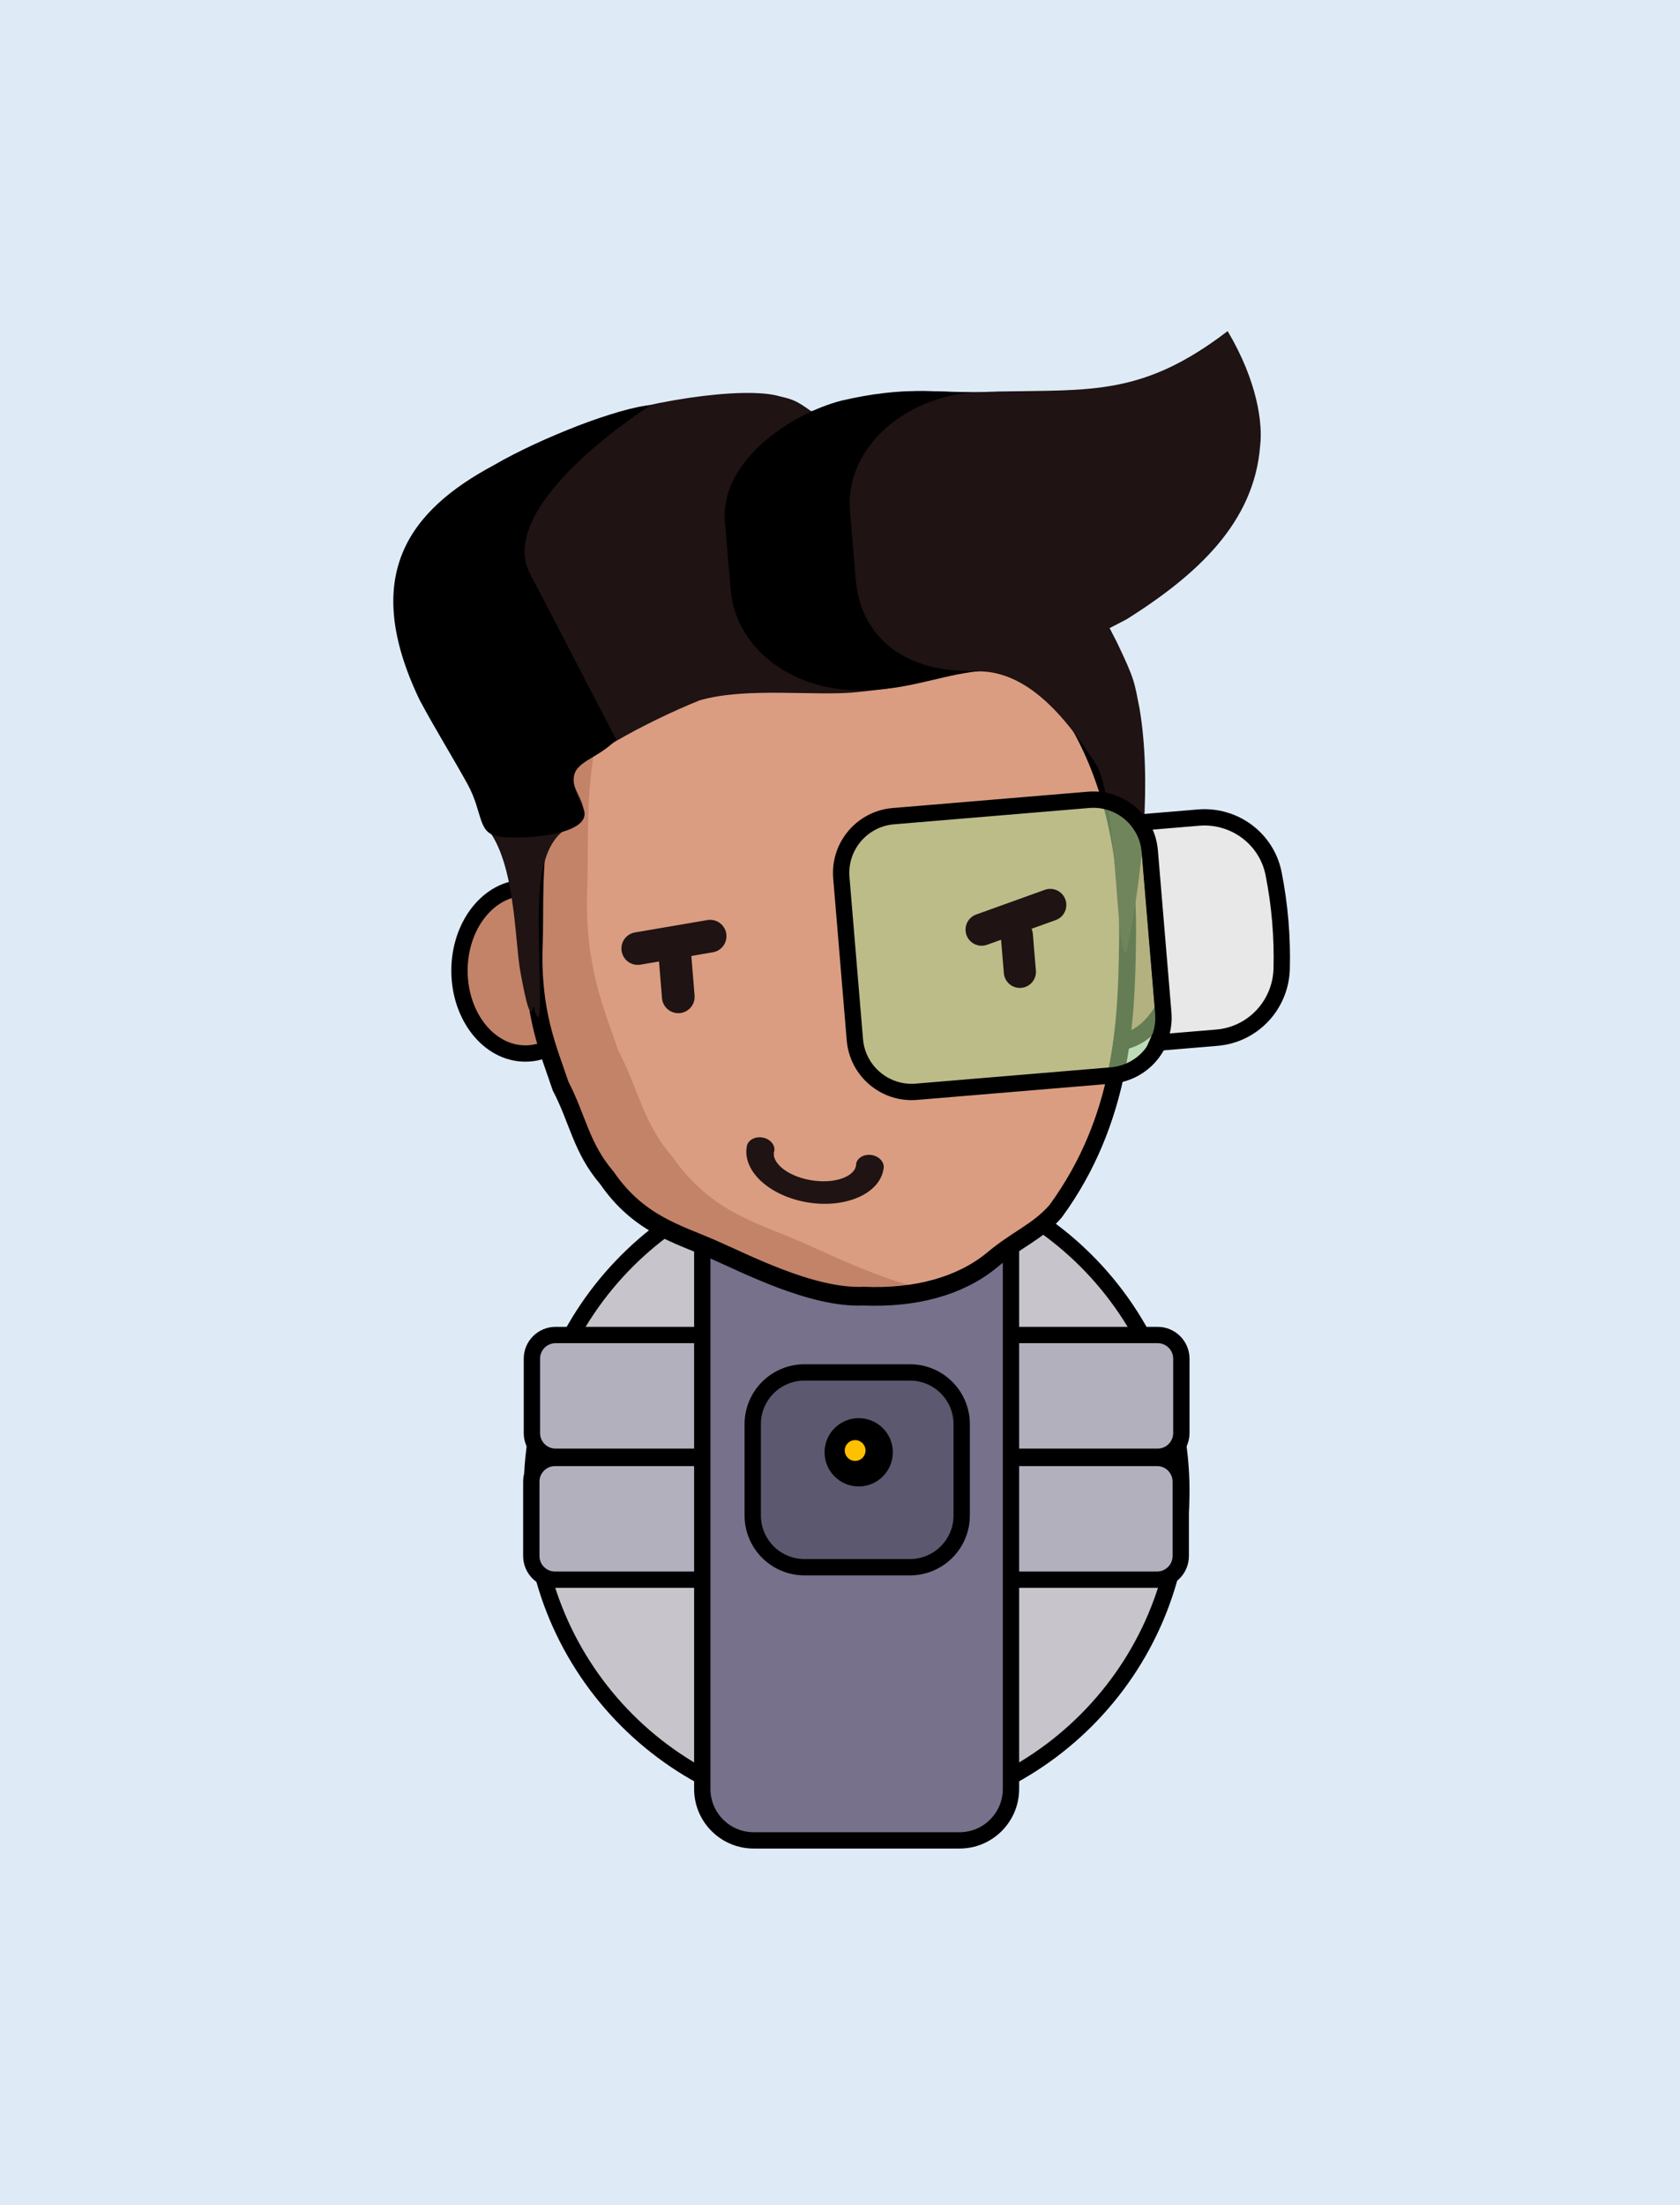 <svg width="2830" height="3713" xmlns="http://www.w3.org/2000/svg" xmlns:xlink="http://www.w3.org/1999/xlink" overflow="hidden"><defs><clipPath id="clip0"><rect x="785" y="-619" width="2830" height="3713"/></clipPath></defs><g clip-path="url(#clip0)" transform="translate(-785 619)"><rect x="785" y="-619" width="2830" height="3713" fill="#DEEBF7"/><path d="M2553 955.5C2553 855.813 2602.7 775 2664 775 2725.3 775 2775 855.813 2775 955.5 2775 1055.19 2725.3 1136 2664 1136 2602.7 1136 2553 1055.19 2553 955.5Z" stroke="#000000" stroke-width="27.5" stroke-miterlimit="8" fill="#C38369" fill-rule="evenodd"/><path d="M1681 1891C1681 1588.9 1925.9 1344 2228 1344 2530.1 1344 2775 1588.9 2775 1891 2775 2193.1 2530.1 2438 2228 2438 1925.9 2438 1681 2193.1 1681 1891Z" stroke="#000000" stroke-width="27.5" stroke-miterlimit="8" fill="#C7C5CB" fill-rule="evenodd"/><path d="M1681 1668.88C1681 1646.86 1698.86 1629 1720.88 1629L2735.12 1629C2757.14 1629 2775 1646.86 2775 1668.88L2775 1794.11C2775 1816.14 2757.14 1834 2735.12 1834L1720.88 1834C1698.86 1834 1681 1816.14 1681 1794.11Z" stroke="#000000" stroke-width="27.5" stroke-miterlimit="8" fill="#B2B0BC" fill-rule="evenodd"/><path d="M1680 1875.88C1680 1853.86 1697.86 1836 1719.88 1836L2734.12 1836C2756.14 1836 2774 1853.86 2774 1875.88L2774 2001.11C2774 2023.14 2756.14 2041 2734.12 2041L1719.88 2041C1697.86 2041 1680 2023.14 1680 2001.11Z" stroke="#000000" stroke-width="27.5" stroke-miterlimit="8" fill="#B2B0BC" fill-rule="evenodd"/><path d="M1968 1388.67C1968 1340.8 2006.8 1302 2054.67 1302L2401.35 1302C2449.21 1302 2488.02 1340.8 2488.02 1388.67L2488.02 2393.33C2488.02 2441.2 2449.21 2480 2401.35 2480L2054.67 2480C2006.8 2480 1968 2441.2 1968 2393.33Z" stroke="#000000" stroke-width="27.5" stroke-miterlimit="8" fill="#77718C" fill-rule="evenodd"/><path d="M2053 1779.16C2053 1731.02 2092.02 1692 2140.16 1692L2317.84 1692C2365.98 1692 2405 1731.02 2405 1779.16L2405 1932.84C2405 1980.98 2365.98 2020 2317.84 2020L2140.16 2020C2092.02 2020 2053 1980.98 2053 1932.84Z" stroke="#000000" stroke-width="27.5" stroke-miterlimit="8" fill="#5C586F" fill-rule="evenodd"/><path d="M2174 1826.5C2174 1794.74 2199.74 1769 2231.5 1769 2263.26 1769 2289 1794.74 2289 1826.5 2289 1858.26 2263.26 1884 2231.5 1884 2199.74 1884 2174 1858.26 2174 1826.5Z" fill-rule="evenodd"/><path d="M2208 1823.5C2208 1813.84 2215.83 1806 2225.5 1806 2235.17 1806 2243 1813.84 2243 1823.5 2243 1833.17 2235.17 1841 2225.5 1841 2215.83 1841 2208 1833.17 2208 1823.5Z" fill="#FFC000" fill-rule="evenodd"/><path d="M1559 1015.5C1559 938.456 1608.7 876 1670 876 1731.3 876 1781 938.456 1781 1015.5 1781 1092.54 1731.3 1155 1670 1155 1608.7 1155 1559 1092.54 1559 1015.5Z" stroke="#000000" stroke-width="27.5" stroke-miterlimit="8" fill="#C38369" fill-rule="evenodd"/><path d="M1684.45 974.186C1688.86 858.25 1663.83 688.368 1831.49 506.17 1898.33 430.493 2080.85 388.277 2197.25 388.002 2313.65 387.727 2449.43 428.841 2529.9 504.519 2607.65 583.499 2689.5 730.224 2683.71 975.011 2682.04 1102.04 2675.46 1268.48 2562.6 1422.74 2531.06 1458.69 2498.19 1468.84 2453.64 1506.37 2401.42 1548.48 2327.41 1569.22 2239.27 1565.59 2152.04 1569.4 2039.52 1510.14 1982 1485.23 1924.48 1460.32 1859.61 1443.15 1806.96 1366.59 1763.39 1315.64 1758.4 1268.7 1728.75 1211.69 1709.09 1152.21 1680.04 1090.12 1684.45 974.186Z" stroke="#000000" stroke-width="27.5" stroke-miterlimit="8" fill="#DA9D81" fill-rule="evenodd"/><path d="M1839.1 483 1837.86 485.262C1762.52 636.506 1778.14 772.888 1774.25 873.988 1769.05 1008.79 1803.3 1080.98 1826.49 1150.14 1861.45 1216.42 1867.33 1271 1918.71 1330.25 1980.8 1419.26 2057.29 1439.22 2125.11 1468.18 2167.51 1486.29 2235.23 1519.99 2305.18 1541.65L2344 1552.1 2316.16 1558.77C2296.5 1561.54 2275.46 1562.59 2252.81 1561.68 2163.14 1565.54 2047.47 1505.46 1988.34 1480.21 1929.21 1454.96 1862.53 1437.56 1808.4 1359.96 1763.61 1308.31 1758.48 1260.73 1728 1202.95 1707.79 1142.66 1677.93 1079.72 1682.46 962.205 1686.99 844.689 1661.26 672.492 1833.61 487.81Z" fill="#C38369" fill-rule="evenodd"/><path d="M1685.45 970.186C1689.86 854.25 1664.83 684.368 1832.49 502.17 1899.33 426.493 2081.85 384.277 2198.25 384.002 2314.65 383.727 2450.43 424.841 2530.9 500.519 2608.65 579.499 2690.5 726.224 2684.71 971.011 2683.04 1098.04 2676.46 1264.48 2563.6 1418.74 2532.06 1454.69 2499.19 1464.84 2454.64 1502.37 2402.42 1544.48 2328.41 1565.22 2240.27 1561.59 2153.04 1565.4 2040.52 1506.14 1983 1481.23 1925.48 1456.32 1860.61 1439.15 1807.96 1362.59 1764.39 1311.64 1759.4 1264.7 1729.75 1207.69 1710.09 1148.21 1681.04 1086.12 1685.45 970.186Z" stroke="#000000" stroke-width="27.5" stroke-miterlimit="8" fill="none" fill-rule="evenodd"/><path d="M2852.99-61.451C2903.62 23.802 2912.21 95.047 2907.73 131.73 2897.68 260.751 2802.47 348.359 2683.14 423.64L2654.19 438.678 2666.41 462.441C2696.9 525.957 2695.74 529.359 2704.63 574.278 2724.62 692.445 2710.94 851.659 2682.45 984.558 2664.17 991.35 2668.82 750.064 2634.12 672.688 2584.1 593.763 2507 489.526 2400.13 515.466 2293.27 541.406 2302.21 537.915 2232.39 546.138 2162.57 554.361 2043.71 536.955 1963.4 560.355 1871.41 597.415 1753.31 662.748 1750.55 686.535 1744.85 712.634 1790.73 748.386 1753.14 767.238 1739.74 777.571 1701.74 786.44 1694.21 880.326 1687.29 956.761 1705.08 1154.07 1683.93 1076 1678.52 1098.97 1671.92 1073.15 1661.71 1018.14 1651.51 963.122 1653.71 822.077 1598.16 767.58 1641.16 748.301 1488.26 588.102 1464.07 465.013 1440.08 332.536 1442.59 230.334 1756.24 99.237 1864.09 56.034 2039.4 30.577 2098.72 48.432 2122.34 53.815 2127.68 56.691 2151.67 73.532 2320.46 22.06 2338.78 46.104 2467.65 40.226 2624.37 37.281 2710.79 47.352 2852.99-61.451Z" fill="#1F1313" fill-rule="evenodd"/><path d="M2447.44 509.68C2377.26 515.608 2332.45 536.599 2259.1 542.527 2127.22 553.667 2024.52 475.882 2015.96 374.623L2006.2 259.057C1997.65 157.799 2116.61 77.812 2202.51 55.574 2310.48 30.619 2359.78 42.13 2423.36 41.751 2302.58 51.305 2208.19 140.014 2216.74 241.272L2226.5 356.839C2235.06 458.097 2315.56 520.82 2447.44 509.68Z" fill-rule="evenodd"/><path d="M2618.65 727.844 2289.9 755.331C2237.07 759.748 2197.83 806.156 2202.25 858.983L2225.05 1131.76C2229.47 1184.58 2275.88 1223.83 2328.7 1219.41L2657.45 1191.93C2710.28 1187.51 2749.53 1141.1 2745.11 1088.27L2722.3 815.5C2717.89 762.673 2671.48 723.427 2618.65 727.844Z" stroke="#000000" stroke-width="27.5" stroke-miterlimit="8" fill="#A9D18E" fill-rule="evenodd" fill-opacity="0.6"/><path d="M2545.01 879.357 2429.41 920.929C2415.34 925.991 2408.03 941.506 2413.09 955.581 2418.15 969.664 2433.66 976.959 2447.74 971.904L2471.32 963.425 2476.02 1019.71C2477.27 1034.62 2490.36 1045.69 2505.27 1044.45 2520.18 1043.2 2531.25 1030.11 2530 1015.2 2524.26 952.273 2525.84 952.238 2522.69 944.95L2563.34 930.332C2577.42 925.271 2584.72 909.755 2579.66 895.68 2574.6 881.601 2559.08 874.307 2545.01 879.357Z" fill="#1F1313" fill-rule="evenodd"/><path d="M2253.36 1325.96C2266.19 1328.03 2275.22 1338.21 2273.52 1348.69L2273.07 1349.75 2273.26 1349.79C2266.62 1390.98 2209.64 1416.06 2146.01 1405.79 2082.38 1395.52 2036.19 1353.8 2042.83 1312.61L2042.97 1312.63 2042.89 1311.65C2044.58 1301.16 2056.35 1294.34 2069.18 1296.41 2082.01 1298.48 2091.04 1308.66 2089.35 1319.14L2088.51 1321.13 2088.68 1327.71C2092.42 1345.76 2118.41 1363.07 2152.03 1368.49 2185.65 1373.92 2215.77 1365.66 2225 1349.71L2227.25 1343.46 2227.06 1341.19C2228.75 1330.71 2240.53 1323.89 2253.36 1325.96Z" fill="#1F1313" fill-rule="evenodd"/><path d="M1976.6 930.284C1991.58 927.726 2005.8 937.794 2008.35 952.773 2010.91 967.752 2000.84 981.969 1985.87 984.527L1949.58 990.724 1955.02 1057.34C1956.26 1072.48 1944.98 1085.76 1929.83 1087 1914.69 1088.23 1901.41 1076.96 1900.17 1061.81L1895.13 1000.02 1863.94 1005.35C1848.96 1007.91 1834.74 997.841 1832.19 982.862 1829.63 967.884 1839.7 953.667 1854.68 951.108Z" fill="#1F1313" fill-rule="evenodd"/><path d="M1880.96 63.191C1788.71 123.857 1627.74 253.55 1678.32 348.071 1725.33 437.575 1776.1 536.933 1823.1 626.436 1778.11 673.024 1723.23 658.755 1767.9 742.881 1786.58 789.675 1654.55 795.674 1622.1 788.929 1589.64 782.184 1598.39 749.526 1573.17 702.411 1545.12 651.764 1519.64 611.538 1491.6 559.151 1391.74 350.126 1473.68 240.915 1616.87 164.285 1695.92 118.175 1827.6 67.398 1880.96 63.191Z" fill-rule="evenodd"/><path d="M2804.03 757.725C2863.9 752.719 2918.65 793.042 2930.37 851.974 2935.62 878.383 2939.44 905.354 2941.73 932.815 2943.97 959.519 2944.7 986.009 2944.01 1012.2 2942.41 1073.11 2895.72 1123.26 2835 1128.34L2734.82 1136.71 2740.19 1124.5C2744.07 1112.65 2745.69 1099.84 2744.59 1086.64L2721.78 813.861C2720.68 800.655 2716.95 788.297 2711.15 777.258L2703.83 766.102Z" stroke="#000000" stroke-width="27.5" stroke-miterlimit="8" fill="#E8E8E8" fill-rule="evenodd"/></g></svg>